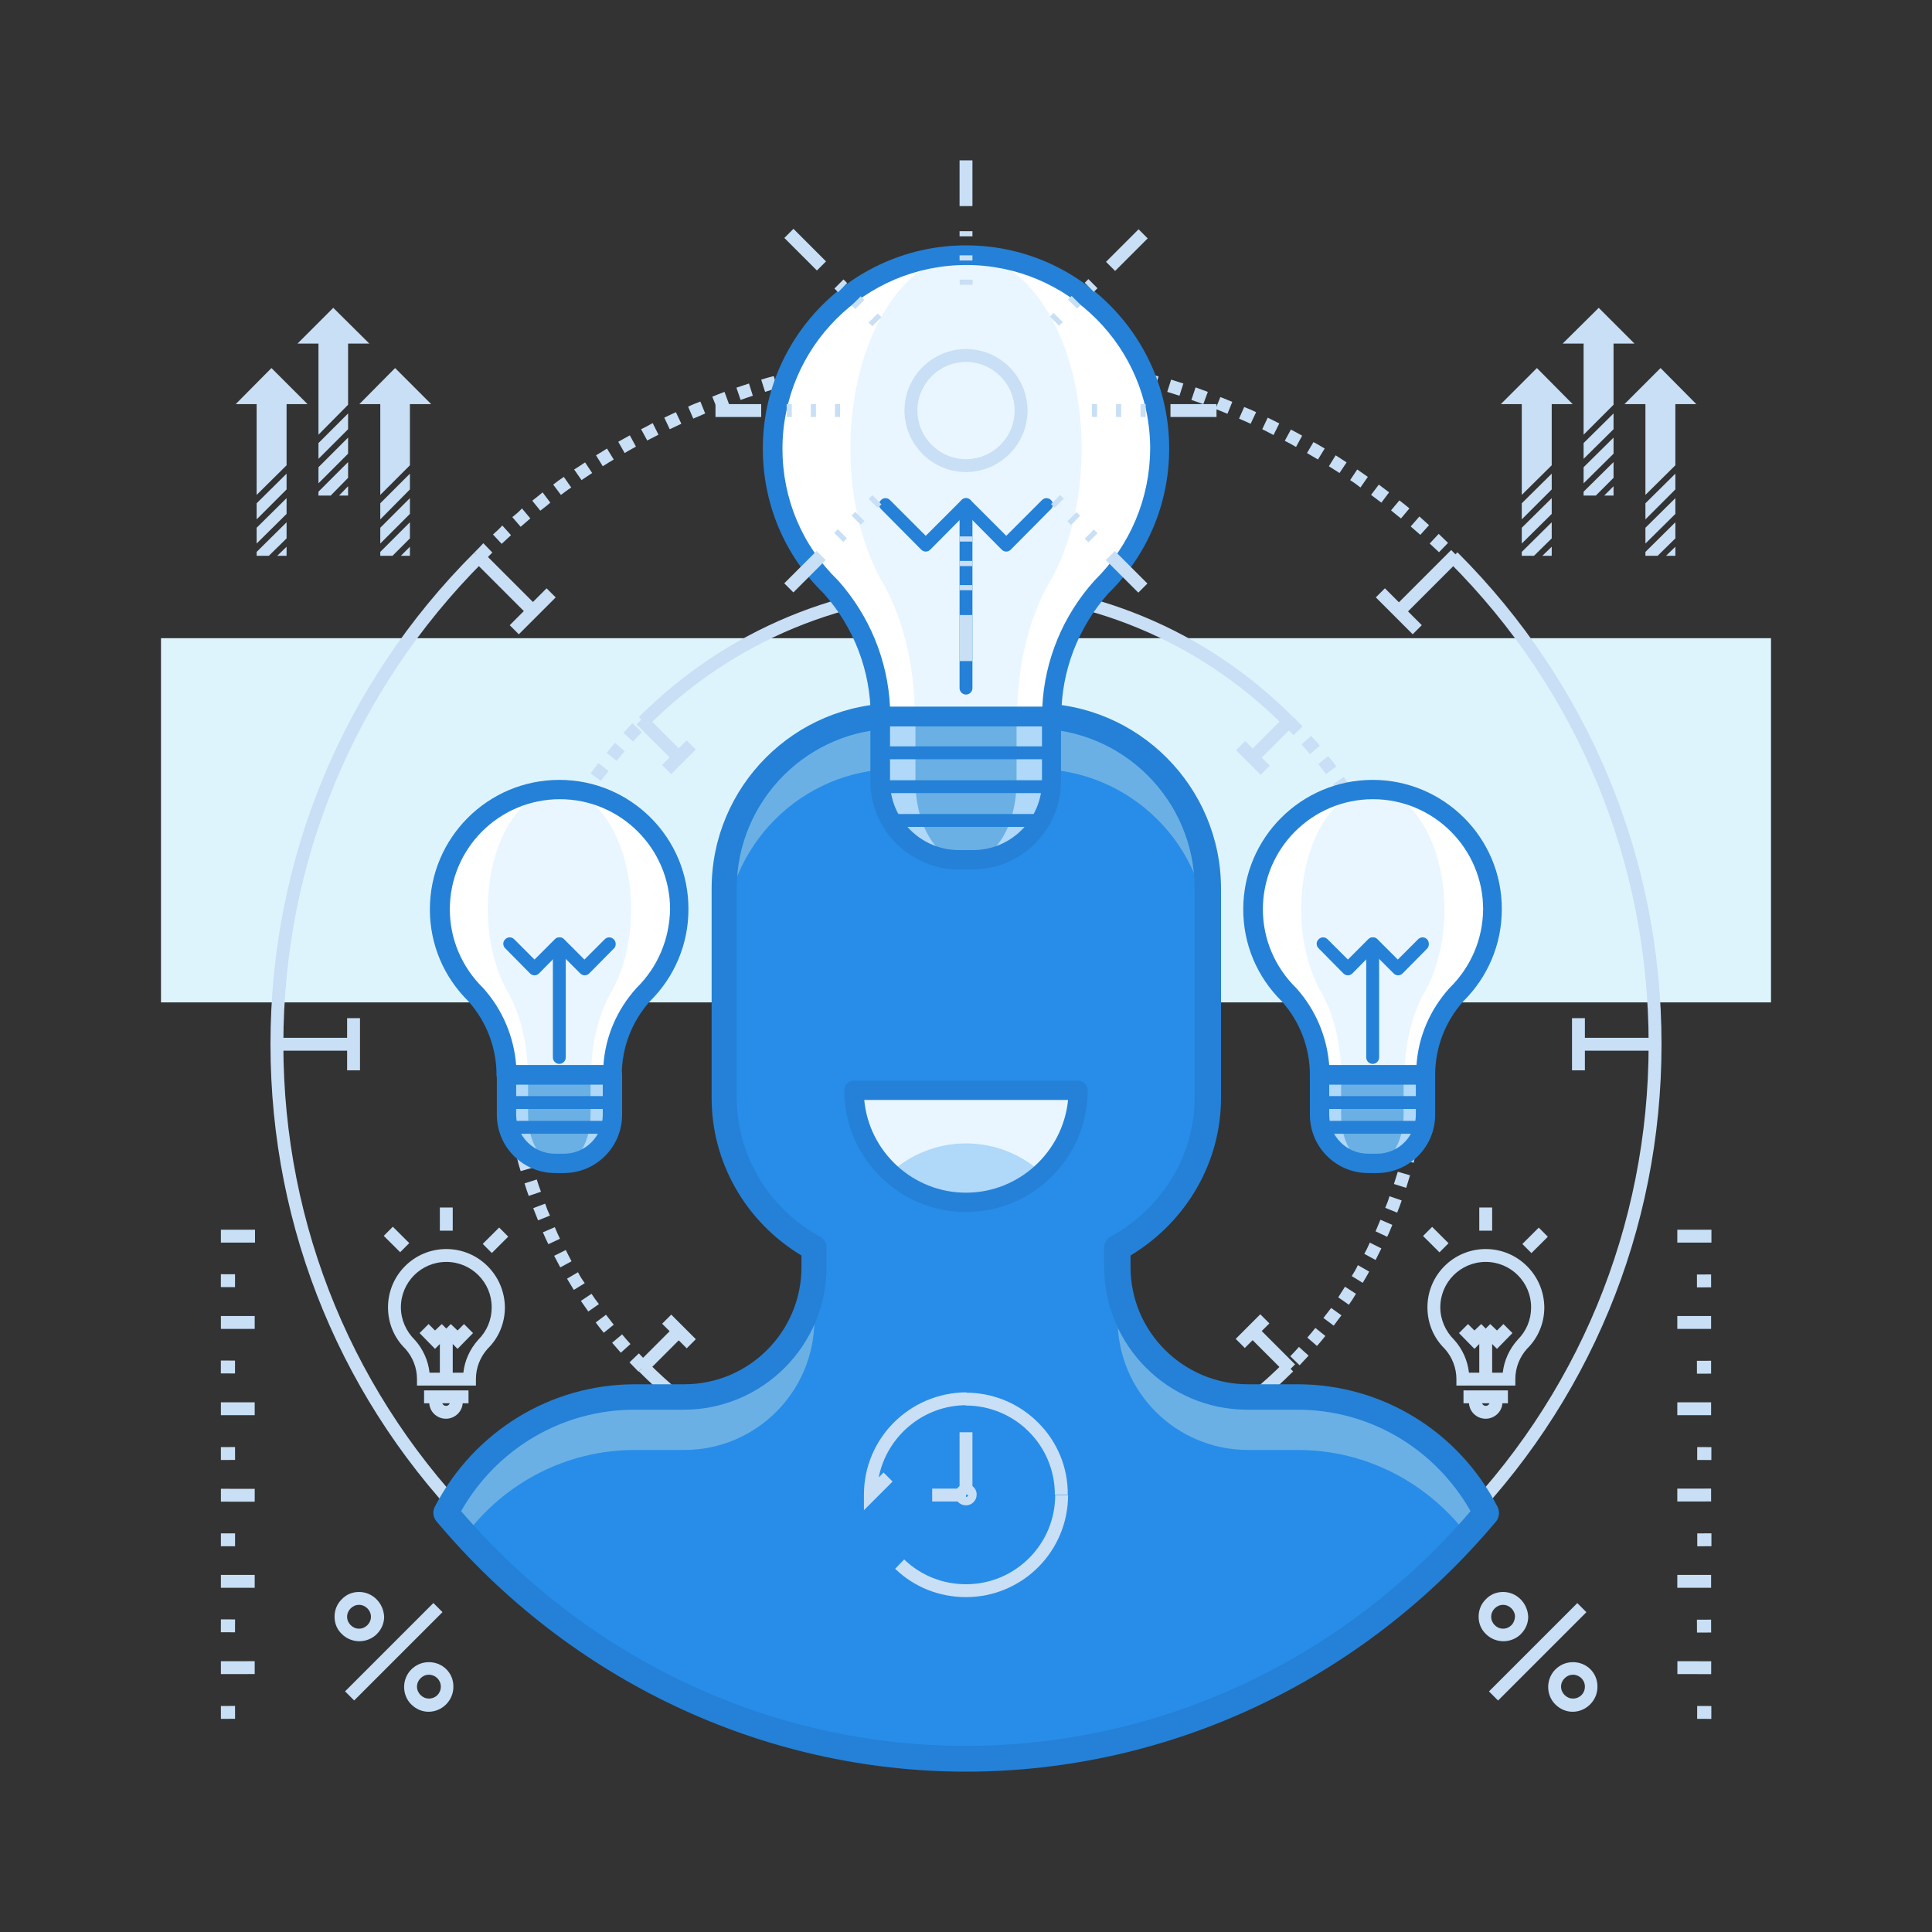 <?xml version="1.0" encoding="utf-8"?>
<!-- Generator: Adobe Illustrator 23.0.6, SVG Export Plug-In . SVG Version: 6.00 Build 0)  -->
<svg version="1.1" id="Layer_1" xmlns="http://www.w3.org/2000/svg" xmlns:xlink="http://www.w3.org/1999/xlink" x="0px" y="0px"
	 viewBox="0 0 600 600" style="enable-background:new 0 0 600 600;" xml:space="preserve">
<rect x="0" y="0" width="600" height="600" fill="#333333" stroke="none"/>
<style type="text/css">
	.st0{fill:#DEF4FC;}
	.st1{fill:#C8DFF5;}
	.st2{fill:#6AB0E5;}
	.st3{fill:#288DE8;}
	.st4{fill:#2481D7;}
	.st5{fill:#FFFFFF;}
	.st6{fill:#E9F6FF;}
	.st7{fill:#AFD8F9;}
</style>
<g>
	<g>
		<g>
			<rect x="50" y="198.2" class="st0" width="500" height="113.1"/>
		</g>
	</g>
	<g>
		<g>
			<path class="st1" d="M300,180.6c-38.4,0-74.5,15-101.6,42.1l2.8,2.8c26.4-26.4,61.5-41,98.8-41c37.3,0,72.4,14.5,98.8,41l2.8-2.8
				C374.5,195.5,338.4,180.6,300,180.6z"/>
		</g>
	</g>
	<g>
	</g>
	<g>
		<g>
			<path class="st1" d="M398.8,423.1c-26.4,26.4-61.5,41-98.8,41c-37.3,0-72.4-14.5-98.8-41l-2.8,2.8
				c27.1,27.2,63.2,42.1,101.6,42.1c38.4,0,74.5-15,101.6-42.1L398.8,423.1z"/>
		</g>
	</g>
	<g>
	</g>
	<g>
		<g>
			<path class="st1" d="M424.3,260.4l3.6-1.8c-0.6-1.2-1.3-2.4-1.9-3.6l-3.5,1.9C423.1,258.1,423.7,259.3,424.3,260.4z M427.7,267.6
				l3.7-1.6c-0.5-1.2-1.1-2.5-1.7-3.7l-3.6,1.7C426.7,265.2,427.2,266.4,427.7,267.6z M420.5,253.5l3.4-2c-0.7-1.2-1.4-2.3-2.1-3.5
				l-3.4,2.1C419.2,251.3,419.9,252.4,420.5,253.5z M416.3,246.8l3.3-2.2c-0.8-1.1-1.5-2.2-2.3-3.3l-3.3,2.3
				C414.8,244.7,415.6,245.7,416.3,246.8z M406.8,234.2l3.1-2.6c-0.9-1-1.8-2.1-2.7-3.1l-3,2.7C405.1,232.2,406,233.2,406.8,234.2z
				 M411.8,240.4l3.2-2.4c-0.8-1.1-1.6-2.1-2.5-3.2l-3.1,2.5C410.2,238.3,411,239.3,411.8,240.4z M430.7,274.9l3.7-1.4
				c-0.5-1.3-1-2.5-1.5-3.8l-3.7,1.5C429.8,272.4,430.3,273.6,430.7,274.9z M438.5,305.4l4-0.5c-0.2-1.3-0.4-2.7-0.6-4l-3.9,0.7
				C438.1,302.8,438.3,304.1,438.5,305.4z M439.3,313.2l4-0.3c-0.1-1.3-0.2-2.7-0.4-4l-4,0.4C439.1,310.6,439.2,311.9,439.3,313.2z
				 M433.3,282.3l3.8-1.2c-0.4-1.3-0.8-2.6-1.3-3.9l-3.8,1.3C432.5,279.8,432.9,281.1,433.3,282.3z M439.7,321.1l4-0.1
				c0-1.4-0.1-2.7-0.1-4.1l-4,0.2C439.6,318.5,439.7,319.8,439.7,321.1z M435.5,289.9l3.9-1c-0.3-1.3-0.7-2.6-1.1-3.9l-3.8,1.1
				C434.8,287.4,435.1,288.6,435.5,289.9z M404.5,225.6c-0.9-1-1.9-1.9-2.8-2.9l-2.8,2.8c0.9,0.9,1.9,1.9,2.8,2.8L404.5,225.6z
				 M437.2,297.6l3.9-0.8c-0.3-1.3-0.5-2.7-0.8-4l-3.9,0.9C436.7,295,436.9,296.3,437.2,297.6z M435.1,360.1l3.9,1
				c0.3-1.3,0.7-2.6,1-3.9l-3.9-0.9C435.8,357.6,435.4,358.9,435.1,360.1z M432.9,367.7l3.8,1.2c0.4-1.3,0.8-2.6,1.2-3.9l-3.8-1.1
				C433.7,365.2,433.3,366.4,432.9,367.7z M430.2,375.1l3.7,1.5c0.5-1.3,1-2.5,1.4-3.8l-3.8-1.3
				C431.2,372.7,430.7,373.9,430.2,375.1z M436.9,352.5l3.9,0.8c0.3-1.3,0.5-2.7,0.8-4l-3.9-0.7
				C437.4,349.9,437.2,351.2,436.9,352.5z M400.7,421.2l2.9,2.8c0.9-1,1.9-2,2.8-3l-3-2.7C402.5,419.3,401.6,420.3,400.7,421.2z
				 M438.3,344.7l4,0.6c0.2-1.3,0.4-2.7,0.5-4l-4-0.5C438.6,342.1,438.5,343.4,438.3,344.7z M439.2,336.9l4,0.4
				c0.1-1.3,0.2-2.7,0.3-4l-4-0.2C439.4,334.2,439.3,335.6,439.2,336.9z M439.8,325c0,1.3,0,2.6-0.1,3.9l4,0.1
				c0-1.4,0.1-2.7,0.1-4.1L439.8,325z M415.6,402.9l3.3,2.3c0.8-1.1,1.5-2.2,2.2-3.4l-3.4-2.2C417,400.7,416.3,401.8,415.6,402.9z
				 M411,409.3l3.2,2.4c0.8-1.1,1.6-2.2,2.4-3.2l-3.2-2.3C412.6,407.2,411.8,408.3,411,409.3z M427.2,382.4l3.6,1.7
				c0.6-1.2,1.1-2.5,1.6-3.7l-3.7-1.6C428.2,380,427.7,381.2,427.2,382.4z M406,415.4l3,2.6c0.9-1,1.8-2.1,2.6-3.1l-3.1-2.5
				C407.7,413.4,406.9,414.4,406,415.4z M419.8,396.3l3.4,2.1c0.7-1.2,1.4-2.3,2-3.5l-3.5-2C421.2,394,420.5,395.2,419.8,396.3z
				 M423.7,389.4l3.5,1.9c0.6-1.2,1.2-2.4,1.8-3.6l-3.6-1.8C424.9,387.1,424.3,388.3,423.7,389.4z"/>
		</g>
	</g>
	<g>
	</g>
	<g>
		<g>
			<path class="st1" d="M167.1,281l-3.8-1.2c-0.4,1.3-0.8,2.6-1.2,3.9l3.8,1.1C166.3,283.5,166.7,282.2,167.1,281z M169.8,273.6
				l-3.7-1.5c-0.5,1.3-1,2.5-1.4,3.8l3.8,1.3C168.8,276,169.3,274.8,169.8,273.6z M172.8,266.3l-3.6-1.7c-0.6,1.2-1.1,2.5-1.6,3.7
				l3.7,1.6C171.8,268.7,172.3,267.5,172.8,266.3z M160.3,319.7l-4-0.1c0,1.4-0.1,2.7-0.1,4.1l4,0
				C160.2,322.3,160.3,321,160.3,319.7z M160.8,311.8l-4-0.4c-0.1,1.3-0.2,2.7-0.3,4l4,0.2C160.6,314.4,160.7,313.1,160.8,311.8z
				 M161.7,304l-4-0.6c-0.2,1.3-0.4,2.7-0.5,4l4,0.5C161.4,306.6,161.5,305.3,161.7,304z M163.1,296.2l-3.9-0.8
				c-0.3,1.3-0.5,2.7-0.8,4l3.9,0.7C162.6,298.8,162.8,297.5,163.1,296.2z M194,233.3l-3-2.6c-0.9,1-1.8,2.1-2.6,3.1l3.1,2.5
				C192.3,235.3,193.1,234.3,194,233.3z M189,239.4l-3.2-2.4c-0.8,1.1-1.6,2.2-2.4,3.2l3.2,2.3C187.4,241.5,188.2,240.4,189,239.4z
				 M199.3,227.4l-2.9-2.8c-0.9,1-1.9,2-2.8,3l3,2.7C197.5,229.3,198.4,228.4,199.3,227.4z M184.4,245.7l-3.3-2.3
				c-0.8,1.1-1.5,2.2-2.2,3.4l3.4,2.2C182.9,247.9,183.7,246.8,184.4,245.7z M180.2,252.4l-3.4-2.1c-0.7,1.2-1.4,2.3-2,3.5l3.5,2
				C178.8,254.6,179.5,253.5,180.2,252.4z M176.3,259.2l-3.5-1.9c-0.6,1.2-1.2,2.4-1.8,3.6l3.6,1.8
				C175.1,261.6,175.7,260.4,176.3,259.2z M164.9,288.5l-3.9-1c-0.3,1.3-0.7,2.6-1,3.9l3.9,0.9C164.2,291.1,164.5,289.8,164.9,288.5
				z M160.3,327.6l-4,0.1c0,1.4,0.1,2.7,0.1,4.1l4-0.2C160.4,330.2,160.3,328.9,160.3,327.6z M183.7,401.8l-3.3,2.2
				c0.8,1.1,1.5,2.2,2.3,3.3l3.3-2.3C185.2,404,184.4,402.9,183.7,401.8z M175.7,388.2l-3.6,1.8c0.6,1.2,1.3,2.4,1.9,3.6l3.5-1.9
				C176.9,390.6,176.3,389.4,175.7,388.2z M179.5,395.1l-3.4,2c0.7,1.2,1.4,2.3,2.1,3.5l3.4-2.1
				C180.8,397.4,180.1,396.3,179.5,395.1z M198.4,420.3l-2.9,2.8c0.9,1,1.9,1.9,2.8,2.9l2.8-2.8
				C200.3,422.2,199.3,421.3,198.4,420.3z M193.2,414.4l-3.1,2.6c0.9,1,1.8,2.1,2.7,3.1l3-2.7C194.9,416.4,194,415.4,193.2,414.4z
				 M188.2,408.3l-3.2,2.4c0.8,1.1,1.6,2.1,2.5,3.2l3.1-2.5C189.8,410.4,189,409.3,188.2,408.3z M172.3,381.1l-3.7,1.6
				c0.5,1.2,1.1,2.5,1.7,3.7l3.6-1.7C173.3,383.5,172.8,382.3,172.3,381.1z M162.8,351.1l-3.9,0.8c0.3,1.3,0.5,2.7,0.8,4l3.9-0.9
				C163.3,353.6,163.1,352.3,162.8,351.1z M161.5,343.3l-4,0.5c0.2,1.3,0.4,2.7,0.6,4l3.9-0.7C161.9,345.9,161.7,344.6,161.5,343.3z
				 M169.3,373.8l-3.7,1.4c0.5,1.3,1,2.5,1.5,3.8l3.7-1.5C170.2,376.3,169.7,375,169.3,373.8z M160.7,335.4l-4,0.3
				c0.1,1.3,0.2,2.7,0.4,4l4-0.4C160.9,338.1,160.8,336.7,160.7,335.4z M166.7,366.3l-3.8,1.2c0.4,1.3,0.8,2.6,1.3,3.9l3.8-1.3
				C167.5,368.8,167.1,367.6,166.7,366.3z M164.5,358.8l-3.9,1c0.3,1.3,0.7,2.6,1.1,3.9l3.8-1.1C165.2,361.3,164.8,360,164.5,358.8z
				"/>
		</g>
	</g>
	<g>
	</g>
	<g>
	</g>
	<g>
	</g>
	<g>
		<g>
			
				<rect x="203" y="221.1" transform="matrix(0.707 -0.707 0.707 0.707 -102.139 212.167)" class="st1" width="4" height="16.6"/>
		</g>
	</g>
	<g>
		<g>
			
				<rect x="205.5" y="233.2" transform="matrix(0.707 -0.707 0.707 0.707 -104.561 217.985)" class="st1" width="10.8" height="4"/>
		</g>
	</g>
	<g>
		<g>
			
				<rect x="393" y="411" transform="matrix(0.707 -0.707 0.707 0.707 -180.804 402.089)" class="st1" width="4" height="16.6"/>
		</g>
	</g>
	<g>
		<g>
			
				<rect x="383.7" y="411.4" transform="matrix(0.707 -0.707 0.707 0.707 -178.379 396.216)" class="st1" width="10.8" height="4"/>
		</g>
	</g>
	<g>
		<g>
			
				<rect x="196.8" y="417.3" transform="matrix(0.707 -0.707 0.707 0.707 -236.407 267.731)" class="st1" width="16.6" height="4"/>
		</g>
	</g>
	<g>
		<g>
			
				<rect x="208.9" y="408.1" transform="matrix(0.707 -0.707 0.707 0.707 -230.586 270.259)" class="st1" width="4" height="10.8"/>
		</g>
	</g>
	<g>
		<g>
			
				<rect x="386.7" y="227.4" transform="matrix(0.707 -0.707 0.707 0.707 -46.519 346.438)" class="st1" width="16.6" height="4"/>
		</g>
	</g>
	<g>
		<g>
			
				<rect x="387.1" y="229.9" transform="matrix(0.707 -0.707 0.707 0.707 -52.347 344.125)" class="st1" width="4" height="10.8"/>
		</g>
	</g>
	<g>
	</g>
	<g>
		<g>
			<rect x="157.4" y="322.3" class="st1" width="16.6" height="4"/>
		</g>
	</g>
	<g>
		<g>
			<rect x="426" y="322.3" class="st1" width="16.6" height="4"/>
		</g>
	</g>
	<g>
		<g>
			<rect x="298" y="450.3" class="st1" width="4" height="16.6"/>
		</g>
	</g>
	<g>
		<g>
			<rect x="294.6" y="448.3" class="st1" width="10.8" height="4"/>
		</g>
	</g>
	<g>
		<g>
			<rect x="298" y="181.8" class="st1" width="4" height="16.6"/>
		</g>
	</g>
	<g>
		<g>
			<rect x="294.6" y="196.3" class="st1" width="10.8" height="4"/>
		</g>
	</g>
	<g>
		<g>
			<path class="st1" d="M150.1,174.4l-2.8-2.8c-40.8,40.8-63.3,95-63.3,152.7c0,57.7,22.5,111.9,63.3,152.7l2.8-2.8
				C110.1,434.2,88,381,88,324.3S110.1,214.5,150.1,174.4z"/>
		</g>
	</g>
	<g>
	</g>
	<g>
		<g>
			<path class="st1" d="M452.7,171.6l-2.8,2.8c40.1,40,62.1,93.3,62.1,149.9c0,56.6-22.1,109.9-62.1,149.9l2.8,2.8
				c40.8-40.8,63.3-95,63.3-152.7C516,266.6,493.5,212.4,452.7,171.6z"/>
		</g>
	</g>
	<g>
	</g>
	<g>
		<g>
			<path class="st1" d="M244.2,115.7l1,3.9c1.3-0.3,2.6-0.7,3.8-1l-1-3.9C246.8,115,245.5,115.3,244.2,115.7z M236.4,117.9l1.2,3.8
				c1.3-0.4,2.5-0.8,3.8-1.1l-1.1-3.8C239,117.1,237.7,117.5,236.4,117.9z M228.7,120.4l1.3,3.8c1.2-0.4,2.5-0.9,3.8-1.3l-1.2-3.8
				C231.3,119.5,230,120,228.7,120.4z M221.2,123.2l1.5,3.7c1.2-0.5,2.5-1,3.7-1.4l-1.4-3.8C223.7,122.2,222.4,122.7,221.2,123.2z
				 M252,113.7l0.9,3.9c1.3-0.3,2.6-0.6,3.9-0.8l-0.8-3.9C254.7,113.1,253.3,113.4,252,113.7z M213.7,126.3l1.6,3.7
				c1.2-0.5,2.4-1,3.7-1.6l-1.5-3.7C216.2,125.2,214.9,125.7,213.7,126.3z M275.9,109.7l0.4,4c1.3-0.1,2.6-0.3,3.9-0.4l-0.4-4
				C278.6,109.4,277.3,109.5,275.9,109.7z M259.9,112.1l0.7,3.9c1.3-0.2,2.6-0.5,3.9-0.7l-0.7-3.9
				C262.6,111.6,261.3,111.8,259.9,112.1z M284,108.9l0.3,4c1.3-0.1,2.6-0.2,4-0.3l-0.2-4C286.6,108.8,285.3,108.8,284,108.9z
				 M267.9,110.7l0.6,4c1.3-0.2,2.6-0.4,3.9-0.5l-0.5-4C270.6,110.3,269.2,110.5,267.9,110.7z M206.3,129.7l1.7,3.6
				c1.2-0.6,2.4-1.1,3.6-1.7l-1.7-3.6C208.8,128.5,207.6,129.1,206.3,129.7z M165.3,155.5l2.5,3.1c1-0.8,2.1-1.6,3.1-2.5l-2.4-3.2
				C167.5,153.8,166.4,154.6,165.3,155.5z M159.1,160.6l2.6,3c1-0.9,2-1.7,3-2.6l-2.6-3.1C161.2,158.9,160.1,159.8,159.1,160.6z
				 M153.1,166l2.7,2.9c1-0.9,1.9-1.8,2.9-2.7l-2.7-3C155.1,164.2,154.1,165.1,153.1,166z M147.3,171.6l2.8,2.8
				c0.9-0.9,1.9-1.9,2.8-2.8l-2.8-2.9C149.2,169.7,148.2,170.7,147.3,171.6z M292,108.5l0.1,4c1.3,0,2.6-0.1,4-0.1l-0.1-4
				C294.7,108.4,293.4,108.4,292,108.5z M171.8,150.5l2.4,3.2c1.1-0.8,2.1-1.6,3.2-2.3l-2.3-3.3
				C173.9,148.9,172.8,149.7,171.8,150.5z M192,137.2l2,3.5c1.1-0.7,2.3-1.3,3.5-2l-1.9-3.5C194.4,135.9,193.2,136.5,192,137.2z
				 M199.1,133.3l1.9,3.5c1.2-0.6,2.3-1.2,3.5-1.8l-1.8-3.6C201.5,132.1,200.3,132.7,199.1,133.3z M178.3,145.8l2.3,3.3
				c1.1-0.7,2.2-1.5,3.3-2.2l-2.2-3.3C180.6,144.3,179.5,145.1,178.3,145.8z M185.1,141.4l2.1,3.4c1.1-0.7,2.2-1.4,3.4-2.1l-2.1-3.4
				C187.4,140,186.3,140.7,185.1,141.4z M425.8,153.7c1.1,0.8,2.1,1.6,3.2,2.4l2.4-3.2c-1.1-0.8-2.1-1.6-3.2-2.4L425.8,153.7z
				 M419.3,149.1c1.1,0.7,2.2,1.5,3.2,2.3l2.3-3.3c-1.1-0.8-2.2-1.5-3.3-2.3L419.3,149.1z M405.9,140.7c1.1,0.7,2.3,1.3,3.4,2
				l2.1-3.4c-1.2-0.7-2.3-1.4-3.5-2L405.9,140.7z M412.7,144.8c1.1,0.7,2.2,1.4,3.3,2.1l2.2-3.3c-1.1-0.7-2.3-1.5-3.4-2.2
				L412.7,144.8z M384.8,130c1.2,0.5,2.4,1.1,3.6,1.6l1.7-3.6c-1.2-0.6-2.4-1.1-3.7-1.6L384.8,130z M300.1,112.3c1.3,0,2.6,0,4,0
				l0.1-4c-1.3,0-2.7,0-4,0L300.1,112.3z M392,133.3c1.2,0.6,2.4,1.2,3.5,1.8l1.8-3.6c-1.2-0.6-2.4-1.2-3.6-1.8L392,133.3z
				 M432,158.5c1,0.8,2,1.7,3.1,2.5l2.6-3.1c-1-0.9-2.1-1.7-3.1-2.5L432,158.5z M452.6,171.5l-2.8,2.8l0.1,0.1l2.8-2.8L452.6,171.5z
				 M444,168.8c1,0.9,1.9,1.8,2.9,2.7l2.8-2.9c-1-0.9-1.9-1.9-2.9-2.8L444,168.8z M438.1,163.5c1,0.9,2,1.7,3,2.6l2.7-3
				c-1-0.9-2-1.8-3-2.7L438.1,163.5z M399,136.9c1.2,0.6,2.3,1.2,3.5,1.9l1.9-3.5c-1.2-0.7-2.4-1.3-3.5-1.9L399,136.9z M323.8,113.7
				c1.3,0.1,2.6,0.3,3.9,0.5l0.5-4c-1.3-0.2-2.7-0.3-4-0.5L323.8,113.7z M331.7,114.7c1.3,0.2,2.6,0.4,3.9,0.6l0.7-3.9
				c-1.3-0.2-2.7-0.4-4-0.6L331.7,114.7z M315.9,112.9c1.3,0.1,2.6,0.2,3.9,0.3l0.4-4c-1.3-0.1-2.7-0.2-4-0.3L315.9,112.9z
				 M308,112.5c1.3,0,2.6,0.1,4,0.2l0.2-4c-1.3-0.1-2.7-0.1-4-0.2L308,112.5z M339.5,116c1.3,0.2,2.6,0.5,3.9,0.8l0.8-3.9
				c-1.3-0.3-2.6-0.5-4-0.8L339.5,116z M362.5,121.7c1.3,0.4,2.5,0.8,3.8,1.2l1.2-3.8c-1.3-0.4-2.6-0.8-3.8-1.2L362.5,121.7z
				 M377.5,127c1.2,0.5,2.5,1,3.7,1.5l1.5-3.7c-1.2-0.5-2.5-1-3.7-1.5L377.5,127z M370,124.2c1.2,0.4,2.5,0.9,3.7,1.3l1.4-3.8
				c-1.3-0.5-2.5-0.9-3.8-1.4L370,124.2z M347.2,117.7c1.3,0.3,2.6,0.6,3.9,0.9l1-3.9c-1.3-0.3-2.6-0.6-3.9-0.9L347.2,117.7z
				 M354.9,119.6c1.3,0.3,2.5,0.7,3.8,1.1l1.1-3.8c-1.3-0.4-2.6-0.7-3.9-1.1L354.9,119.6z"/>
		</g>
	</g>
	<g>
	</g>
	<g>
		<g>
			<path class="st1" d="M247.9,534c1.3,0.3,2.6,0.6,3.9,0.9l0.9-3.9c-1.3-0.3-2.6-0.6-3.9-0.9L247.9,534z M255.8,535.8
				c1.3,0.3,2.6,0.5,4,0.8l0.7-3.9c-1.3-0.2-2.6-0.5-3.9-0.8L255.8,535.8z M240.2,531.9c1.3,0.4,2.6,0.7,3.9,1.1l1-3.9
				c-1.3-0.3-2.5-0.7-3.8-1.1L240.2,531.9z M224.8,526.9c1.3,0.5,2.5,0.9,3.8,1.4l1.3-3.8c-1.2-0.4-2.5-0.9-3.7-1.3L224.8,526.9z
				 M232.4,529.5c1.3,0.4,2.6,0.8,3.8,1.2l1.2-3.8c-1.3-0.4-2.5-0.8-3.8-1.2L232.4,529.5z M263.7,537.3c1.3,0.2,2.7,0.4,4,0.6l0.6-4
				c-1.3-0.2-2.6-0.4-3.9-0.6L263.7,537.3z M217.3,523.9c1.2,0.5,2.5,1,3.7,1.5l1.5-3.7c-1.2-0.5-2.5-1-3.7-1.5L217.3,523.9z
				 M295.9,540.3c1.3,0,2.7,0,4,0l0-4c-1.3,0-2.6,0-4,0L295.9,540.3z M279.7,539.4c1.3,0.1,2.7,0.2,4,0.3l0.3-4
				c-1.3-0.1-2.6-0.2-3.9-0.3L279.7,539.4z M271.7,538.5c1.3,0.2,2.7,0.3,4,0.5l0.4-4c-1.3-0.1-2.6-0.3-3.9-0.5L271.7,538.5z
				 M181.8,505.1c1.1,0.7,2.3,1.5,3.4,2.2l2.1-3.4c-1.1-0.7-2.2-1.4-3.3-2.1L181.8,505.1z M168.6,495.8c1.1,0.8,2.1,1.6,3.2,2.4
				l2.4-3.2c-1.1-0.8-2.1-1.6-3.2-2.4L168.6,495.8z M162.3,490.8c1,0.9,2.1,1.7,3.1,2.5l2.5-3.1c-1-0.8-2-1.7-3.1-2.5L162.3,490.8z
				 M156.2,485.5c1,0.9,2,1.8,3,2.7l2.6-3c-1-0.9-2-1.7-3-2.6L156.2,485.5z M175.1,500.6c1.1,0.8,2.2,1.5,3.3,2.3l2.3-3.3
				c-1.1-0.7-2.2-1.5-3.2-2.3L175.1,500.6z M150.3,480c1,0.9,1.9,1.9,2.9,2.8l2.7-2.9c-1-0.9-1.9-1.8-2.9-2.7L150.3,480z
				 M202.7,517.2c1.2,0.6,2.4,1.2,3.6,1.8l1.7-3.6c-1.2-0.6-2.4-1.2-3.5-1.8L202.7,517.2z M195.5,513.4c1.2,0.7,2.4,1.3,3.5,1.9
				l1.9-3.5c-1.2-0.6-2.3-1.2-3.5-1.9L195.5,513.4z M209.9,520.7c1.2,0.6,2.4,1.1,3.7,1.6l1.6-3.7c-1.2-0.5-2.4-1.1-3.6-1.6
				L209.9,520.7z M188.6,509.4c1.2,0.7,2.3,1.4,3.5,2l2-3.5c-1.1-0.7-2.3-1.3-3.4-2L188.6,509.4z M147.3,477l0.2,0.2l2.8-2.8
				l-0.2-0.2L147.3,477z M287.8,540c1.3,0.1,2.7,0.1,4,0.2l0.2-4c-1.3,0-2.6-0.1-4-0.2L287.8,540z M409.4,506l2.1,3.4
				c1.2-0.7,2.3-1.4,3.4-2.1l-2.1-3.4C411.6,504.6,410.5,505.3,409.4,506z M416.1,501.7l2.2,3.3c1.1-0.7,2.2-1.5,3.4-2.3l-2.3-3.3
				C418.3,500.3,417.2,501,416.1,501.7z M402.5,509.9l1.9,3.5c1.2-0.7,2.4-1.3,3.5-2l-2-3.5C404.8,508.7,403.6,509.3,402.5,509.9z
				 M395.5,513.7l1.8,3.6c1.2-0.6,2.4-1.2,3.6-1.9l-1.9-3.5C397.8,512.5,396.7,513.1,395.5,513.7z M422.6,497.3l2.3,3.3
				c1.1-0.8,2.2-1.6,3.3-2.4l-2.4-3.2C424.8,495.7,423.7,496.5,422.6,497.3z M303.9,536.3l0.1,4c1.3,0,2.7-0.1,4-0.1l-0.1-4
				C306.5,536.2,305.2,536.3,303.9,536.3z M388.3,517.1l1.7,3.6c1.2-0.6,2.4-1.1,3.7-1.7l-1.7-3.6
				C390.7,516,389.5,516.5,388.3,517.1z M449.9,474.2c-0.9,0.9-1.9,1.9-2.8,2.8l2.8,2.9c1-0.9,1.9-1.9,2.9-2.8L449.9,474.2z
				 M429,492.5l2.4,3.2c1.1-0.8,2.1-1.7,3.2-2.5l-2.5-3.1C431.1,490.9,430.1,491.7,429,492.5z M435.2,487.6l2.6,3.1
				c1-0.9,2.1-1.7,3.1-2.6l-2.6-3C437.3,485.9,436.2,486.7,435.2,487.6z M441.2,482.4l2.7,3c1-0.9,2-1.8,3-2.7l-2.7-2.9
				C443.2,480.6,442.2,481.5,441.2,482.4z M343.2,531.9l0.8,3.9c1.3-0.3,2.6-0.6,3.9-0.9l-0.9-3.9
				C345.8,531.3,344.5,531.6,343.2,531.9z M381,520.3l1.5,3.7c1.2-0.5,2.5-1,3.7-1.6l-1.6-3.7C383.5,519.2,382.3,519.8,381,520.3z
				 M335.4,533.4l0.7,3.9c1.3-0.2,2.7-0.5,4-0.7l-0.7-3.9C338,532.9,336.7,533.1,335.4,533.4z M311.8,536l0.2,4
				c1.3-0.1,2.7-0.2,4-0.3l-0.3-4C314.4,535.8,313.1,535.9,311.8,536z M319.7,535.4l0.4,4c1.3-0.1,2.7-0.3,4-0.4l-0.4-4
				C322.3,535.2,321,535.3,319.7,535.4z M327.6,534.5l0.5,4c1.3-0.2,2.7-0.4,4-0.6l-0.6-4C330.2,534.2,328.9,534.4,327.6,534.5z
				 M373.7,523.2l1.4,3.8c1.3-0.5,2.5-0.9,3.8-1.4l-1.5-3.7C376.1,522.2,374.9,522.7,373.7,523.2z M366.2,525.8l1.2,3.8
				c1.3-0.4,2.6-0.9,3.8-1.3l-1.3-3.8C368.7,524.9,367.4,525.4,366.2,525.8z M350.9,530.1l1,3.9c1.3-0.3,2.6-0.7,3.9-1l-1-3.9
				C353.5,529.5,352.2,529.8,350.9,530.1z M358.6,528.1l1.1,3.8c1.3-0.4,2.6-0.8,3.9-1.2l-1.2-3.8
				C361.1,527.4,359.9,527.7,358.6,528.1z"/>
		</g>
	</g>
	<g>
	</g>
	<g>
	</g>
	<g>
	</g>
	<g>
		<g>
			
				<rect x="144.2" y="465.7" transform="matrix(0.707 -0.707 0.707 0.707 -284.829 247.791)" class="st1" width="25" height="4"/>
		</g>
	</g>
	<g>
		<g>
			
				<rect x="163.5" y="450.7" transform="matrix(0.707 -0.707 0.707 0.707 -275.934 251.332)" class="st1" width="4" height="16.2"/>
		</g>
	</g>
	<g>
		<g>
			<rect x="430.8" y="179" transform="matrix(0.707 -0.707 0.707 0.707 1.872 366.512)" class="st1" width="25" height="4"/>
		</g>
	</g>
	<g>
		<g>
			
				<rect x="432.5" y="181.7" transform="matrix(0.707 -0.707 0.707 0.707 -6.97 362.84)" class="st1" width="4" height="16.2"/>
		</g>
	</g>
	<g>
		<g>
			
				<rect x="441.3" y="455.2" transform="matrix(0.707 -0.707 0.707 0.707 -200.842 450.361)" class="st1" width="4" height="25"/>
		</g>
	</g>
	<g>
		<g>
			
				<rect x="426.4" y="456.8" transform="matrix(0.707 -0.707 0.707 0.707 -197.182 441.627)" class="st1" width="16.2" height="4"/>
		</g>
	</g>
	<g>
		<g>
			
				<rect x="154.7" y="168.5" transform="matrix(0.707 -0.707 0.707 0.707 -82.097 163.747)" class="st1" width="4" height="25"/>
		</g>
	</g>
	<g>
		<g>
			
				<rect x="157.4" y="187.8" transform="matrix(0.707 -0.707 0.707 0.707 -85.763 172.667)" class="st1" width="16.2" height="4"/>
		</g>
	</g>
	<g>
	</g>
	<g>
		<g>
			<rect x="298" y="514.5" class="st1" width="4" height="25"/>
		</g>
	</g>
	<g>
		<g>
			<rect x="298" y="109.1" class="st1" width="4" height="25"/>
		</g>
	</g>
	<g>
		<g>
			<rect x="490.2" y="322.3" class="st1" width="25" height="4"/>
		</g>
	</g>
	<g>
		<g>
			<rect x="488.2" y="316.2" class="st1" width="4" height="16.2"/>
		</g>
	</g>
	<g>
		<g>
			<rect x="84.8" y="322.3" class="st1" width="25" height="4"/>
		</g>
	</g>
	<g>
		<g>
			<rect x="107.8" y="316.2" class="st1" width="4" height="16.2"/>
		</g>
	</g>
	<g>
		<g>
			<path class="st2" d="M403,433.9h-15.4c-22.4,0-40.5-18.1-40.5-40.4v-5.9c16.5-9.1,28.1-26.4,28.1-46.6v-65
				c0-29.6-24.1-53.6-53.6-53.6h-43.1c-29.5,0-53.5,24-53.5,53.6v65c0,20.3,11.3,37.5,27.9,46.6v5.9c0,22.3-18.1,40.4-40.4,40.4
				h-15.3c-25.6,0-47.6,14.6-58.6,36c38.8,46.3,96.4,76.4,161.5,76.4c65.2,0,122.8-30.1,161.6-76.4
				C450.5,448.5,428.6,433.9,403,433.9z"/>
		</g>
	</g>
	<g>
		<g>
			<path class="st3" d="M403,450.3h-15.4c-22.4,0-40.5-18.1-40.5-40.4v-5.9c0.4-0.2,0.8-0.5,1.2-0.7c-0.8-3.1-1.2-6.4-1.2-9.8v-5.9
				c16.5-9.1,28.1-26.4,28.1-46.6v-48.6c0-29.6-24.1-53.6-53.6-53.6h-43.1c-29.5,0-53.5,24-53.5,53.6v48.6
				c0,20.3,11.3,37.5,27.9,46.6v5.9c0,3.4-0.4,6.6-1.2,9.8c0.4,0.2,0.8,0.5,1.2,0.7v5.9c0,22.3-18.1,40.4-40.4,40.4h-15.3
				c-21.5,0-40.6,10.4-52.6,26.4c38.6,42.4,93.7,69.5,155.5,69.5c61.9,0,117-27.1,155.6-69.5C443.5,460.7,424.6,450.3,403,450.3z"/>
		</g>
	</g>
	<g>
		<g>
			<path class="st4" d="M465.1,468c-12.1-23.5-35.9-38.1-62.1-38.1h-15.4c-20.1,0-36.5-16.3-36.5-36.4v-3.6
				c17.4-10.5,28.1-29,28.1-48.9v-65c0-31.7-25.8-57.6-57.6-57.6h-43.1c-31.7,0-57.5,25.8-57.5,57.6v65c0,20,10.6,38.5,27.9,48.9
				v3.6c0,20.1-16.3,36.4-36.4,36.4h-15.3c-26.2,0-50,14.6-62.2,38.1c-0.7,1.4-0.5,3.2,0.5,4.4c41.4,49.4,101.4,77.8,164.5,77.8
				c63.2,0,123.3-28.4,164.7-77.8C465.6,471.2,465.8,469.5,465.1,468z M299.9,542.2c-59.9,0-116.8-26.5-156.7-72.9
				c11.1-19.5,31.5-31.5,53.8-31.5h15.3c24.5,0,44.4-19.9,44.4-44.4v-5.9c0-1.5-0.8-2.8-2.1-3.5c-15.9-8.7-25.8-25.3-25.8-43.1v-65
				c0-27.3,22.2-49.6,49.5-49.6h43.1c27.3,0,49.6,22.2,49.6,49.6v65c0,17.8-10,34.3-26,43.1c-1.3,0.7-2.1,2-2.1,3.5v5.9
				c0,24.5,19.9,44.4,44.5,44.4H403c22.3,0,42.6,12,53.7,31.5C416.9,515.7,359.9,542.2,299.9,542.2z"/>
		</g>
	</g>
	<g>
		<g>
			<path class="st5" d="M300,79.2c-33.2,0-60.1,26.9-60.1,60.1c0,16.8,6.9,32,18.1,43c9.6,10.7,15.4,24.7,15.4,40.2h53.2
				c0-15.5,5.8-29.5,15.5-40.2c11.1-10.9,18.1-26.1,18.1-43C360.1,106.1,333.2,79.2,300,79.2z"/>
		</g>
	</g>
	<g>
		<g>
			<path class="st6" d="M300,79.2c-19.8,0-35.9,26.9-35.9,60.1c0,16.8,4.1,32,10.8,43c5.7,10.7,9.2,24.7,9.2,40.2h31.8
				c0-15.5,3.5-29.5,9.2-40.2c6.7-10.9,10.8-26.1,10.8-43C335.9,106.1,319.8,79.2,300,79.2z"/>
		</g>
	</g>
	<g>
		<g>
			<path class="st7" d="M273.4,222.5c0-0.3,0-0.6,0-0.8v20.9c0,13.5,10.9,24.4,24.4,24.4h4.4c13.5,0,24.4-10.9,24.4-24.4v-20H273.4z
				"/>
		</g>
	</g>
	<g>
		<g>
			<path class="st2" d="M284.3,222.5c0-0.3,0-0.6,0-0.8v20.9c0,13.5,6.5,24.4,14.4,24.4h2.6c8,0,14.4-10.9,14.4-24.4v-20H284.3z"/>
		</g>
	</g>
	<g>
		<g>
			<path class="st4" d="M300,76.2c-34.8,0-63.1,28.3-63.1,63.1c0,17.1,6.7,33.1,18.9,45c9.4,10.5,14.6,24.1,14.6,38.2
				c0,1.7,1.3,3,3,3h53.2c1.7,0,3-1.3,3-3c0-14.1,5.2-27.6,14.6-38.2c12.2-12,18.9-28,18.9-45C363.1,104.5,334.8,76.2,300,76.2z
				 M340,180.2c0,0-0.1,0.1-0.1,0.1c-9.8,10.9-15.5,24.7-16.2,39.2h-47.3c-0.7-14.5-6.4-28.3-16.1-39.2c0,0-0.1-0.1-0.1-0.1
				c-11.1-10.8-17.2-25.3-17.2-40.8c0-31.5,25.6-57.1,57.1-57.1c31.5,0,57.1,25.6,57.1,57.1C357.1,154.8,351,169.3,340,180.2z"/>
		</g>
	</g>
	<g>
		<g>
			<path class="st4" d="M326.6,219.5h-51.2c-0.5-0.5-1.3-0.8-2.1-0.8c-1.7,0-3,1.3-3,3v20.9c0,15.1,12.3,27.4,27.4,27.4h4.4
				c15.1,0,27.4-12.3,27.4-27.4v-20C329.6,220.9,328.3,219.5,326.6,219.5z M323.6,242.6c0,11.8-9.6,21.4-21.4,21.4h-4.4
				c-11.8,0-21.4-9.6-21.4-21.4v-17h47.2V242.6z"/>
		</g>
	</g>
	<g>
		<g>
			<path class="st4" d="M300,156.1c-1.1,0-2,0.9-2,2v55.6c0,1.1,0.9,2,2,2s2-0.9,2-2v-55.6C302,157,301.1,156.1,300,156.1z"/>
		</g>
	</g>
	<g>
		<g>
			<path class="st4" d="M301.4,155.3c-0.8-0.8-2-0.8-2.8,0l-11.1,11.1l-11.1-11.1c-0.8-0.8-2-0.8-2.8,0c-0.8,0.8-0.8,2,0,2.8
				l12.5,12.6c0.4,0.4,0.9,0.6,1.4,0.6c0.5,0,1-0.2,1.4-0.6l12.5-12.6C302.2,157.3,302.2,156.1,301.4,155.3z"/>
		</g>
	</g>
	<g>
		<g>
			<path class="st4" d="M326.4,155.3c-0.8-0.8-2-0.8-2.8,0l-11.1,11.1l-11.1-11.1c-0.8-0.8-2-0.8-2.8,0c-0.8,0.8-0.8,2,0,2.8
				l12.5,12.6c0.4,0.4,0.9,0.6,1.4,0.6h0c0.5,0,1-0.2,1.4-0.6l12.5-12.6C327.2,157.3,327.2,156.1,326.4,155.3z"/>
		</g>
	</g>
	<g>
		<g>
			<path class="st4" d="M324.3,231.8h-48.6c-1.1,0-2,0.9-2,2c0,1.1,0.9,2,2,2h48.6c1.1,0,2-0.9,2-2
				C326.3,232.7,325.4,231.8,324.3,231.8z"/>
		</g>
	</g>
	<g>
		<g>
			<path class="st4" d="M324.3,242.3h-48.6c-1.1,0-2,0.9-2,2s0.9,2,2,2h48.6c1.1,0,2-0.9,2-2S325.4,242.3,324.3,242.3z"/>
		</g>
	</g>
	<g>
		<g>
			<path class="st4" d="M324.3,252.8h-48.6c-1.1,0-2,0.9-2,2c0,1.1,0.9,2,2,2h48.6c1.1,0,2-0.9,2-2
				C326.3,253.7,325.4,252.8,324.3,252.8z"/>
		</g>
	</g>
	<g>
		<g>
			<path class="st5" d="M426.3,245.2c-20.5,0-37.2,16.6-37.2,37.2c0,10.4,4.3,19.8,11.2,26.6c5.9,6.6,9.5,15.3,9.5,24.9h32.9
				c0-9.6,3.6-18.3,9.6-24.9c6.9-6.8,11.2-16.1,11.2-26.6C463.5,261.9,446.8,245.2,426.3,245.2z"/>
		</g>
	</g>
	<g>
		<g>
			<path class="st6" d="M426.3,245.2c-12.3,0-22.2,16.6-22.2,37.2c0,10.4,2.6,19.8,6.7,26.6c3.5,6.6,5.7,15.3,5.7,24.9h19.7
				c0-9.6,2.2-18.3,5.7-24.9c4.1-6.8,6.7-16.1,6.7-26.6C448.5,261.9,438.5,245.2,426.3,245.2z"/>
		</g>
	</g>
	<g>
		<g>
			<path class="st7" d="M409.8,333.8c0-0.2,0-0.3,0-0.5v12.9c0,8.3,6.8,15.1,15.1,15.1h2.7c8.3,0,15.1-6.8,15.1-15.1v-12.4H409.8z"
				/>
		</g>
	</g>
	<g>
		<g>
			<path class="st2" d="M416.5,333.8c0-0.2,0-0.3,0-0.5v12.9c0,8.3,4,15.1,8.9,15.1h1.6c4.9,0,8.9-6.8,8.9-15.1v-12.4H416.5z"/>
		</g>
	</g>
	<g>
		<g>
			<path class="st4" d="M426.3,242.2c-22.2,0-40.2,18-40.2,40.2c0,10.9,4.3,21,12,28.6c5.6,6.3,8.7,14.4,8.7,22.8c0,1.7,1.3,3,3,3
				h32.9c1.7,0,3-1.3,3-3c0-8.4,3.1-16.5,8.7-22.8c7.7-7.6,12-17.8,12-28.6C466.5,260.2,448.4,242.2,426.3,242.2z M450.2,306.8
				c0,0-0.1,0.1-0.1,0.1c-6,6.7-9.6,15-10.2,23.9h-27.1c-0.7-8.8-4.2-17.2-10.2-23.9c0,0-0.1-0.1-0.1-0.1
				c-6.6-6.5-10.3-15.2-10.3-24.4c0-18.9,15.3-34.2,34.2-34.2c18.8,0,34.2,15.3,34.2,34.2C460.5,291.7,456.8,300.3,450.2,306.8z"/>
		</g>
	</g>
	<g>
		<g>
			<path class="st4" d="M442.7,330.8h-31.2c-0.5-0.3-1.1-0.5-1.7-0.5c-1.7,0-3,1.3-3,3v12.9c0,10,8.1,18.1,18.1,18.1h2.7
				c10,0,18.1-8.1,18.1-18.1v-12.4C445.7,332.2,444.4,330.8,442.7,330.8z M439.7,346.2c0,6.7-5.4,12.1-12.1,12.1h-2.7
				c-6.7,0-12.1-5.4-12.1-12.1v-9.4h26.9V346.2z"/>
		</g>
	</g>
	<g>
		<g>
			<path class="st4" d="M426.3,292c-1.1,0-2,0.9-2,2v34.4c0,1.1,0.9,2,2,2s2-0.9,2-2V294C428.3,292.9,427.4,292,426.3,292z"/>
		</g>
	</g>
	<g>
		<g>
			<path class="st4" d="M427.7,291.7c-0.8-0.8-2-0.8-2.8,0l-6.3,6.3l-6.3-6.3c-0.8-0.8-2-0.8-2.8,0c-0.8,0.8-0.8,2,0,2.8l7.7,7.8
				c0.4,0.4,0.9,0.6,1.4,0.6c0.5,0,1-0.2,1.4-0.6l7.7-7.8C428.5,293.8,428.5,292.5,427.7,291.7z"/>
		</g>
	</g>
	<g>
		<g>
			<path class="st4" d="M443.2,291.7c-0.8-0.8-2-0.8-2.8,0l-6.3,6.3l-6.3-6.3c-0.8-0.8-2-0.8-2.8,0c-0.8,0.8-0.8,2,0,2.8l7.8,7.8
				c0.4,0.4,0.9,0.6,1.4,0.6h0c0.5,0,1-0.2,1.4-0.6l7.7-7.8C443.9,293.8,443.9,292.5,443.2,291.7z"/>
		</g>
	</g>
	<g>
		<g>
			<path class="st4" d="M441.3,340.4h-30c-1.1,0-2,0.9-2,2s0.9,2,2,2h30c1.1,0,2-0.9,2-2S442.4,340.4,441.3,340.4z"/>
		</g>
	</g>
	<g>
		<g>
			<path class="st4" d="M441.3,348.1h-30c-1.1,0-2,0.9-2,2s0.9,2,2,2h30c1.1,0,2-0.9,2-2S442.4,348.1,441.3,348.1z"/>
		</g>
	</g>
	<g>
		<g>
			<path class="st5" d="M173.7,245.2c-20.5,0-37.2,16.6-37.2,37.2c0,10.4,4.3,19.8,11.2,26.6c5.9,6.6,9.6,15.3,9.6,24.9h32.9
				c0-9.6,3.6-18.3,9.6-24.9c6.9-6.8,11.2-16.1,11.2-26.6C210.9,261.9,194.3,245.2,173.7,245.2z"/>
		</g>
	</g>
	<g>
		<g>
			<path class="st6" d="M173.7,245.2c-12.3,0-22.2,16.6-22.2,37.2c0,10.4,2.6,19.8,6.7,26.6c3.5,6.6,5.7,15.3,5.7,24.9h19.7
				c0-9.6,2.2-18.3,5.7-24.9c4.1-6.8,6.7-16.1,6.7-26.6C196,261.9,186,245.2,173.7,245.2z"/>
		</g>
	</g>
	<g>
		<g>
			<path class="st7" d="M157.3,333.8c0-0.2,0-0.3,0-0.5v12.9c0,8.3,6.8,15.1,15.1,15.1h2.7c8.3,0,15.1-6.8,15.1-15.1v-12.4H157.3z"
				/>
		</g>
	</g>
	<g>
		<g>
			<path class="st2" d="M164,333.8c0-0.2,0-0.3,0-0.5v12.9c0,8.3,4,15.1,8.9,15.1h1.6c4.9,0,8.9-6.8,8.9-15.1v-12.4H164z"/>
		</g>
	</g>
	<g>
		<g>
			<path class="st4" d="M173.7,242.2c-22.2,0-40.2,18-40.2,40.2c0,10.9,4.3,21,12,28.6c5.6,6.3,8.7,14.4,8.7,22.8c0,1.7,1.3,3,3,3
				h32.9c1.7,0,3-1.3,3-3c0-8.4,3.1-16.5,8.7-22.8c7.7-7.6,12-17.8,12-28.6C213.9,260.2,195.9,242.2,173.7,242.2z M197.7,306.8
				c0,0-0.1,0.1-0.1,0.1c-6,6.7-9.6,15-10.2,23.9h-27.1c-0.7-8.8-4.2-17.2-10.2-23.9c0,0-0.1-0.1-0.1-0.1
				c-6.6-6.5-10.3-15.2-10.3-24.4c0-18.9,15.3-34.2,34.2-34.2c18.8,0,34.2,15.3,34.2,34.2C207.9,291.7,204.3,300.3,197.7,306.8z"/>
		</g>
	</g>
	<g>
		<g>
			<path class="st4" d="M190.2,330.8H159c-0.5-0.3-1.1-0.5-1.7-0.5c-1.7,0-3,1.3-3,3v12.9c0,10,8.1,18.1,18.1,18.1h2.7
				c10,0,18.1-8.1,18.1-18.1v-12.4C193.2,332.2,191.9,330.8,190.2,330.8z M187.2,346.2c0,6.7-5.4,12.1-12.1,12.1h-2.7
				c-6.7,0-12.1-5.4-12.1-12.1v-9.4h26.9V346.2z"/>
		</g>
	</g>
	<g>
		<g>
			<path class="st4" d="M173.7,292c-1.1,0-2,0.9-2,2v34.4c0,1.1,0.9,2,2,2c1.1,0,2-0.9,2-2V294C175.7,292.9,174.8,292,173.7,292z"/>
		</g>
	</g>
	<g>
		<g>
			<path class="st4" d="M175.1,291.7c-0.8-0.8-2-0.8-2.8,0l-6.3,6.3l-6.3-6.3c-0.8-0.8-2-0.8-2.8,0c-0.8,0.8-0.8,2,0,2.8l7.7,7.8
				c0.4,0.4,0.9,0.6,1.4,0.6c0.5,0,1-0.2,1.4-0.6l7.7-7.8C175.9,293.8,175.9,292.5,175.1,291.7z"/>
		</g>
	</g>
	<g>
		<g>
			<path class="st4" d="M190.6,291.7c-0.8-0.8-2-0.8-2.8,0l-6.3,6.3l-6.3-6.3c-0.8-0.8-2-0.8-2.8,0c-0.8,0.8-0.8,2,0,2.8l7.8,7.8
				c0.4,0.4,0.9,0.6,1.4,0.6h0c0.5,0,1-0.2,1.4-0.6l7.7-7.8C191.4,293.8,191.4,292.5,190.6,291.7z"/>
		</g>
	</g>
	<g>
		<g>
			<path class="st4" d="M188.8,340.4h-30c-1.1,0-2,0.9-2,2s0.9,2,2,2h30c1.1,0,2-0.9,2-2S189.9,340.4,188.8,340.4z"/>
		</g>
	</g>
	<g>
		<g>
			<path class="st4" d="M188.8,348.1h-30c-1.1,0-2,0.9-2,2s0.9,2,2,2h30c1.1,0,2-0.9,2-2S189.9,348.1,188.8,348.1z"/>
		</g>
	</g>
	<g>
		<g>
			<path class="st6" d="M265.2,338.6c0,19.2,15.6,34.8,34.8,34.8c19.2,0,34.8-15.6,34.8-34.8H265.2z"/>
		</g>
	</g>
	<g>
		<g>
			<path class="st7" d="M300,355.1c-9.1,0-17.3,3.5-23.5,9.1c6.2,5.7,14.4,9.1,23.5,9.1c9.1,0,17.3-3.5,23.5-9.1
				C317.3,358.6,309.1,355.1,300,355.1z"/>
		</g>
	</g>
	<g>
		<g>
			<path class="st4" d="M334.8,335.6h-69.6c-1.7,0-3,1.3-3,3c0,20.8,16.9,37.8,37.8,37.8c20.8,0,37.8-16.9,37.8-37.8
				C337.8,337,336.4,335.6,334.8,335.6z M300,370.4c-16.5,0-30.1-12.7-31.6-28.8h63.3C330.1,357.7,316.5,370.4,300,370.4z"/>
		</g>
	</g>
	<g>
		<g>
			<rect x="222.2" y="125.5" class="st1" width="14.2" height="4"/>
		</g>
	</g>
	<g>
		<g>
			<rect x="244.3" y="125.5" class="st1" width="1.6" height="4"/>
		</g>
	</g>
	<g>
		<g>
			<rect x="251.8" y="125.5" class="st1" width="1.6" height="4"/>
		</g>
	</g>
	<g>
		<g>
			<rect x="259.3" y="125.5" class="st1" width="1.6" height="4"/>
		</g>
	</g>
	<g>
		<g>
			<rect x="363.5" y="125.5" class="st1" width="14.3" height="4"/>
		</g>
	</g>
	<g>
		<g>
			<rect x="354.2" y="125.5" class="st1" width="1.6" height="4"/>
		</g>
	</g>
	<g>
		<g>
			<rect x="346.6" y="125.5" class="st1" width="1.6" height="4"/>
		</g>
	</g>
	<g>
		<g>
			<rect x="339.1" y="125.5" class="st1" width="1.6" height="4"/>
		</g>
	</g>
	<g>
		<g>
			
				<rect x="248.1" y="70.5" transform="matrix(0.707 -0.707 0.707 0.707 18.339 199.459)" class="st1" width="4" height="14.3"/>
		</g>
	</g>
	<g>
		<g>
			<rect x="259.1" y="87.9" transform="matrix(0.706 -0.708 0.708 0.706 13.98 210.998)" class="st1" width="4" height="1.6"/>
		</g>
	</g>
	<g>
		<g>
			
				<rect x="264.5" y="93.2" transform="matrix(0.707 -0.707 0.707 0.707 11.583 215.959)" class="st1" width="4" height="1.6"/>
		</g>
	</g>
	<g>
		<g>
			
				<rect x="269.8" y="98.5" transform="matrix(0.708 -0.706 0.706 0.708 9.201 220.922)" class="st1" width="4" height="1.6"/>
		</g>
	</g>
	<g>
		<g>
			
				<rect x="347.9" y="170.3" transform="matrix(0.707 -0.707 0.707 0.707 -22.968 299.5)" class="st1" width="4" height="14.3"/>
		</g>
	</g>
	<g>
		<g>
			
				<rect x="336.9" y="165.6" transform="matrix(0.706 -0.708 0.708 0.706 -18.213 288.906)" class="st1" width="4" height="1.6"/>
		</g>
	</g>
	<g>
		<g>
			
				<rect x="331.5" y="160.3" transform="matrix(0.705 -0.709 0.709 0.705 -15.876 283.919)" class="st1" width="4" height="1.6"/>
		</g>
	</g>
	<g>
		<g>
			
				<rect x="326.2" y="154.9" transform="matrix(0.707 -0.708 0.708 0.707 -13.877 277.978)" class="st1" width="4" height="1.6"/>
		</g>
	</g>
	<g>
		<g>
			<rect x="298" y="49.8" class="st1" width="4" height="14.2"/>
		</g>
	</g>
	<g>
		<g>
			<rect x="298" y="71.8" class="st1" width="4" height="1.6"/>
		</g>
	</g>
	<g>
		<g>
			<rect x="298" y="79.3" class="st1" width="4" height="1.6"/>
		</g>
	</g>
	<g>
		<g>
			
				<rect x="299.2" y="85.7" transform="matrix(1.242283e-03 -1 1 1.242283e-03 211.972 387.542)" class="st1" width="1.6" height="4"/>
		</g>
	</g>
	<g>
		<g>
			<rect x="298" y="191" class="st1" width="4" height="14.3"/>
		</g>
	</g>
	<g>
		<g>
			<rect x="298" y="181.7" class="st1" width="4" height="1.6"/>
		</g>
	</g>
	<g>
		<g>
			<rect x="298" y="174.2" class="st1" width="4" height="1.6"/>
		</g>
	</g>
	<g>
		<g>
			
				<rect x="299.2" y="165.4" transform="matrix(1.241079e-03 -1 1 1.241079e-03 132.225 467.191)" class="st1" width="1.6" height="4"/>
		</g>
	</g>
	<g>
		<g>
			<rect x="342.8" y="75.6" transform="matrix(0.707 -0.707 0.707 0.707 47.674 270.227)" class="st1" width="14.3" height="4"/>
		</g>
	</g>
	<g>
		<g>
			<rect x="338.1" y="86.7" transform="matrix(0.708 -0.706 0.706 0.708 36.291 265.123)" class="st1" width="1.6" height="4"/>
		</g>
	</g>
	<g>
		<g>
			<rect x="332.7" y="92" transform="matrix(0.708 -0.707 0.707 0.708 31.073 263.105)" class="st1" width="1.6" height="4"/>
		</g>
	</g>
	<g>
		<g>
			
				<rect x="327.4" y="97.3" transform="matrix(0.707 -0.707 0.707 0.707 25.811 261.019)" class="st1" width="1.6" height="4"/>
		</g>
	</g>
	<g>
		<g>
			
				<rect x="242.9" y="175.5" transform="matrix(0.707 -0.707 0.707 0.707 -52.247 228.803)" class="st1" width="14.2" height="4"/>
		</g>
	</g>
	<g>
		<g>
			
				<rect x="260.3" y="164.4" transform="matrix(0.706 -0.708 0.708 0.706 -41.101 233.707)" class="st1" width="1.6" height="4"/>
		</g>
	</g>
	<g>
		<g>
			
				<rect x="265.7" y="159.1" transform="matrix(0.708 -0.706 0.706 0.708 -35.968 235.053)" class="st1" width="1.6" height="4"/>
		</g>
	</g>
	<g>
		<g>
			<rect x="271" y="153.7" transform="matrix(0.709 -0.705 0.705 0.709 -30.716 237.006)" class="st1" width="1.6" height="4"/>
		</g>
	</g>
	<g>
		<g>
			<path class="st1" d="M300,108.4c-10.5,0-19.1,8.6-19.1,19.1c0,10.5,8.6,19.1,19.1,19.1c10.5,0,19.1-8.6,19.1-19.1
				C319.1,117,310.5,108.4,300,108.4z M300,142.6c-8.3,0-15.1-6.8-15.1-15.1c0-8.3,6.8-15.1,15.1-15.1c8.3,0,15.1,6.8,15.1,15.1
				C315.1,135.9,308.3,142.6,300,142.6z"/>
		</g>
	</g>
	<g>
		<g>
			<polygon class="st1" points="98.9,152.7 98.9,153.9 102.7,153.9 108.1,148.4 108.1,143.5 			"/>
		</g>
	</g>
	<g>
		<g>
			<polygon class="st1" points="105.3,153.9 108.1,153.9 108.1,151 			"/>
		</g>
	</g>
	<g>
		<g>
			<polygon class="st1" points="98.9,145.1 98.9,150.1 108.1,140.9 108.1,135.9 			"/>
		</g>
	</g>
	<g>
		<g>
			<polygon class="st1" points="103.5,95.6 92.4,106.7 98.9,106.7 98.9,135 108.1,125.7 108.1,106.7 114.7,106.7 			"/>
		</g>
	</g>
	<g>
		<g>
			<polygon class="st1" points="98.9,137.6 98.9,142.5 108.1,133.3 108.1,128.4 			"/>
		</g>
	</g>
	<g>
		<g>
			<polygon class="st1" points="118.1,171.4 118.1,172.6 121.9,172.6 127.3,167.2 127.3,162.2 			"/>
		</g>
	</g>
	<g>
		<g>
			<polygon class="st1" points="124.5,172.6 127.3,172.6 127.3,169.8 			"/>
		</g>
	</g>
	<g>
		<g>
			<polygon class="st1" points="118.1,163.9 118.1,168.8 127.3,159.6 127.3,154.7 			"/>
		</g>
	</g>
	<g>
		<g>
			<polygon class="st1" points="122.7,114.3 111.6,125.5 118.1,125.5 118.1,153.7 127.3,144.5 127.3,125.5 133.9,125.5 			"/>
		</g>
	</g>
	<g>
		<g>
			<polygon class="st1" points="118.1,156.3 118.1,161.3 127.3,152 127.3,147.1 			"/>
		</g>
	</g>
	<g>
		<g>
			<polygon class="st1" points="79.7,171.4 79.7,172.6 83.5,172.6 89,167.2 89,162.2 			"/>
		</g>
	</g>
	<g>
		<g>
			<polygon class="st1" points="86.1,172.6 89,172.6 89,169.8 			"/>
		</g>
	</g>
	<g>
		<g>
			<polygon class="st1" points="79.7,163.9 79.7,168.8 89,159.6 89,154.7 			"/>
		</g>
	</g>
	<g>
		<g>
			<polygon class="st1" points="84.3,114.3 73.2,125.5 79.7,125.5 79.7,153.7 89,144.5 89,125.5 95.5,125.5 			"/>
		</g>
	</g>
	<g>
		<g>
			<polygon class="st1" points="79.7,156.3 79.7,161.3 89,152 89,147.1 			"/>
		</g>
	</g>
	<g>
		<g>
			<polygon class="st1" points="491.8,152.7 491.8,153.9 495.6,153.9 501.1,148.4 501.1,143.5 			"/>
		</g>
	</g>
	<g>
		<g>
			<polygon class="st1" points="498.2,153.9 501.1,153.9 501.1,151 			"/>
		</g>
	</g>
	<g>
		<g>
			<polygon class="st1" points="491.8,145.1 491.8,150.1 501.1,140.9 501.1,135.9 			"/>
		</g>
	</g>
	<g>
		<g>
			<polygon class="st1" points="496.5,95.6 485.3,106.7 491.8,106.7 491.8,135 501.1,125.7 501.1,106.7 507.6,106.7 			"/>
		</g>
	</g>
	<g>
		<g>
			<polygon class="st1" points="491.8,137.6 491.8,142.5 501.1,133.3 501.1,128.4 			"/>
		</g>
	</g>
	<g>
		<g>
			<polygon class="st1" points="511,171.4 511,172.6 514.8,172.6 520.3,167.2 520.3,162.2 			"/>
		</g>
	</g>
	<g>
		<g>
			<polygon class="st1" points="517.4,172.6 520.3,172.6 520.3,169.8 			"/>
		</g>
	</g>
	<g>
		<g>
			<polygon class="st1" points="511,163.9 511,168.8 520.3,159.6 520.3,154.7 			"/>
		</g>
	</g>
	<g>
		<g>
			<polygon class="st1" points="515.7,114.3 504.5,125.5 511,125.5 511,153.7 520.3,144.5 520.3,125.5 526.8,125.5 			"/>
		</g>
	</g>
	<g>
		<g>
			<polygon class="st1" points="511,156.3 511,161.3 520.3,152 520.3,147.1 			"/>
		</g>
	</g>
	<g>
		<g>
			<polygon class="st1" points="472.6,171.4 472.6,172.6 476.4,172.6 481.9,167.2 481.9,162.2 			"/>
		</g>
	</g>
	<g>
		<g>
			<polygon class="st1" points="479,172.6 481.9,172.6 481.9,169.8 			"/>
		</g>
	</g>
	<g>
		<g>
			<polygon class="st1" points="472.6,163.9 472.6,168.8 481.9,159.6 481.9,154.7 			"/>
		</g>
	</g>
	<g>
		<g>
			<polygon class="st1" points="477.3,114.3 466.1,125.5 472.6,125.5 472.6,153.7 481.9,144.5 481.9,125.5 488.4,125.5 			"/>
		</g>
	</g>
	<g>
		<g>
			<polygon class="st1" points="472.6,156.3 472.6,161.3 481.9,152 481.9,147.1 			"/>
		</g>
	</g>
	<g>
		<g>
			<path class="st1" d="M138.6,387.9c-10,0-18.1,8.1-18.1,18.1c0,4.9,1.9,9.5,5.4,12.9c2.3,2.6,3.6,5.9,3.6,9.4v2h18.3v-2
				c0-3.5,1.3-6.8,3.6-9.4c3.5-3.4,5.4-8,5.4-12.9C156.7,396,148.6,387.9,138.6,387.9z M148.5,416.1L148.5,416.1
				c-2.6,2.9-4.2,6.5-4.6,10.2h-10.5c-0.4-3.7-2-7.3-4.5-10.1l-0.1-0.1c-2.7-2.7-4.3-6.3-4.3-10.1c0-7.8,6.3-14.1,14.1-14.1
				c7.8,0,14.1,6.3,14.1,14.1C152.7,409.9,151.2,413.4,148.5,416.1z"/>
		</g>
	</g>
	<g>
		<g>
			<rect x="136.6" y="415.2" class="st1" width="4" height="13.2"/>
		</g>
	</g>
	<g>
		<g>
			<polygon class="st1" points="137.2,411.2 135.1,413.2 133.1,411.2 130.3,414 135.1,418.9 140,414 			"/>
		</g>
	</g>
	<g>
		<g>
			<polygon class="st1" points="144.1,411.2 142.1,413.2 140,411.2 137.2,414 142.1,418.9 146.9,414 			"/>
		</g>
	</g>
	<g>
		<g>
			<rect x="131.7" y="431.8" class="st1" width="13.8" height="4"/>
		</g>
	</g>
	<g>
		<g>
			<path class="st1" d="M139.7,433.8v1.7c0,0.6-0.5,1.1-1.2,1.1c-0.6,0-1.2-0.5-1.2-1.1v-1.7h-4v1.7c0,2.8,2.3,5.1,5.2,5.1
				c2.8,0,5.2-2.3,5.2-5.1v-1.7H139.7z"/>
		</g>
	</g>
	<g>
		<g>
			<rect x="136.6" y="375" class="st1" width="4" height="7.2"/>
		</g>
	</g>
	<g>
		<g>
			
				<rect x="150.4" y="383" transform="matrix(0.708 -0.706 0.706 0.708 -226.963 221.32)" class="st1" width="7.2" height="4"/>
		</g>
	</g>
	<g>
		<g>
			
				<rect x="121.2" y="381.4" transform="matrix(0.706 -0.708 0.708 0.706 -236.422 200.347)" class="st1" width="4" height="7.2"/>
		</g>
	</g>
	<g>
		<g>
			<path class="st1" d="M461.4,387.9c-10,0-18.1,8.1-18.1,18.1c0,4.9,1.9,9.5,5.4,12.9c2.3,2.6,3.6,5.9,3.6,9.4v2h18.3v-2
				c0-3.5,1.3-6.8,3.6-9.4c3.5-3.4,5.4-8,5.4-12.9C479.5,396,471.4,387.9,461.4,387.9z M471.3,416.1L471.3,416.1
				c-2.6,2.9-4.2,6.5-4.6,10.2h-10.5c-0.4-3.7-2-7.3-4.5-10.1l-0.1-0.1c-2.7-2.7-4.3-6.3-4.3-10.1c0-7.8,6.3-14.1,14.1-14.1
				c7.8,0,14.1,6.3,14.1,14.1C475.5,409.9,474,413.4,471.3,416.1z"/>
		</g>
	</g>
	<g>
		<g>
			<rect x="459.4" y="415.2" class="st1" width="4" height="13.2"/>
		</g>
	</g>
	<g>
		<g>
			<polygon class="st1" points="460,411.2 457.9,413.2 455.9,411.2 453.1,414 457.9,418.9 462.8,414 			"/>
		</g>
	</g>
	<g>
		<g>
			<polygon class="st1" points="466.9,411.2 464.9,413.2 462.8,411.2 460,414 464.9,418.9 469.7,414 			"/>
		</g>
	</g>
	<g>
		<g>
			<rect x="454.5" y="431.8" class="st1" width="13.8" height="4"/>
		</g>
	</g>
	<g>
		<g>
			<path class="st1" d="M462.6,433.8v1.7c0,0.6-0.5,1.1-1.2,1.1c-0.6,0-1.2-0.5-1.2-1.1v-1.7h-4v1.7c0,2.8,2.3,5.1,5.2,5.1
				c2.8,0,5.2-2.3,5.2-5.1v-1.7H462.6z"/>
		</g>
	</g>
	<g>
		<g>
			<rect x="459.4" y="375" class="st1" width="4" height="7.2"/>
		</g>
	</g>
	<g>
		<g>
			
				<rect x="473.2" y="383" transform="matrix(0.708 -0.706 0.706 0.708 -132.645 449.245)" class="st1" width="7.2" height="4"/>
		</g>
	</g>
	<g>
		<g>
			
				<rect x="444" y="381.4" transform="matrix(0.706 -0.708 0.708 0.706 -141.555 428.933)" class="st1" width="4" height="7.2"/>
		</g>
	</g>
	<g>
		<g>
			<rect x="68.6" y="381.9" class="st1" width="10.6" height="4"/>
		</g>
	</g>
	<g>
		<g>
			
				<rect x="68.8" y="395.6" transform="matrix(1.937863e-03 -1 1 1.937863e-03 -327.145 467.752)" class="st1" width="4" height="4.4"/>
		</g>
	</g>
	<g>
		<g>
			<rect x="68.6" y="408.7" class="st1" width="10.5" height="4"/>
		</g>
	</g>
	<g>
		<g>
			
				<rect x="68.8" y="422.4" transform="matrix(1.220702e-03 -1 1 1.220702e-03 -353.898 494.817)" class="st1" width="4" height="4.4"/>
		</g>
	</g>
	<g>
		<g>
			<rect x="68.6" y="435.5" class="st1" width="10.5" height="4"/>
		</g>
	</g>
	<g>
		<g>
			
				<rect x="68.6" y="449.4" transform="matrix(1 -1.779381e-03 1.779381e-03 1 -0.803 0.127)" class="st1" width="4.4" height="4"/>
		</g>
	</g>
	<g>
		<g>
			
				<rect x="71.8" y="459.1" transform="matrix(1.358031e-03 -1 1 1.358031e-03 -390.596 537.533)" class="st1" width="4" height="10.5"/>
		</g>
	</g>
	<g>
		<g>
			<rect x="68.6" y="476.2" class="st1" width="4.4" height="4"/>
		</g>
	</g>
	<g>
		<g>
			<rect x="68.6" y="489.1" class="st1" width="10.5" height="4"/>
		</g>
	</g>
	<g>
		<g>
			
				<rect x="68.8" y="502.8" transform="matrix(4.409747e-03 -1 1 4.409747e-03 -434.517 573.489)" class="st1" width="4" height="4.4"/>
		</g>
	</g>
	<g>
		<g>
			
				<rect x="68.6" y="515.9" transform="matrix(1 -1.622471e-03 1.622471e-03 1 -0.84 0.12)" class="st1" width="10.5" height="4"/>
		</g>
	</g>
	<g>
		<g>
			
				<rect x="68.6" y="529.8" transform="matrix(1 -1.682820e-03 1.682820e-03 1 -0.895 0.12)" class="st1" width="4.4" height="4"/>
		</g>
	</g>
	<g>
		<g>
			<rect x="520.9" y="381.9" class="st1" width="10.6" height="4"/>
		</g>
	</g>
	<g>
		<g>
			
				<rect x="527" y="395.8" transform="matrix(1 -1.994677e-03 1.994677e-03 1 -0.792 1.056)" class="st1" width="4.4" height="4"/>
		</g>
	</g>
	<g>
		<g>
			<rect x="520.9" y="408.7" class="st1" width="10.5" height="4"/>
		</g>
	</g>
	<g>
		<g>
			<rect x="527" y="422.6" transform="matrix(1 -1.110108e-03 1.110108e-03 1 -0.471 0.588)" class="st1" width="4.4" height="4"/>
		</g>
	</g>
	<g>
		<g>
			<rect x="520.9" y="435.5" class="st1" width="10.5" height="4"/>
		</g>
	</g>
	<g>
		<g>
			
				<rect x="527.2" y="449.2" transform="matrix(1.708982e-03 -1 1 1.708982e-03 76.978 979.844)" class="st1" width="4" height="4.4"/>
		</g>
	</g>
	<g>
		<g>
			
				<rect x="520.9" y="462.3" transform="matrix(1 -1.337238e-03 1.337238e-03 1 -0.62 0.704)" class="st1" width="10.5" height="4"/>
		</g>
	</g>
	<g>
		<g>
			
				<rect x="527.1" y="476.2" transform="matrix(1 -1.002687e-03 1.002687e-03 1 -0.479 0.531)" class="st1" width="4.4" height="4"/>
		</g>
	</g>
	<g>
		<g>
			<rect x="520.9" y="489.1" class="st1" width="10.5" height="4"/>
		</g>
	</g>
	<g>
		<g>
			<rect x="527" y="503" transform="matrix(1 -4.345370e-03 4.345370e-03 1 -2.189 2.304)" class="st1" width="4.4" height="4"/>
		</g>
	</g>
	<g>
		<g>
			
				<rect x="524.2" y="512.7" transform="matrix(1.724241e-03 -1 1 1.724241e-03 7.32 1043.217)" class="st1" width="4" height="10.5"/>
		</g>
	</g>
	<g>
		<g>
			
				<rect x="527.2" y="529.6" transform="matrix(1.724241e-03 -1 1 1.724241e-03 -3.442 1060.097)" class="st1" width="4" height="4.4"/>
		</g>
	</g>
	<g>
		<g>
			<path class="st1" d="M111.5,494.4c-2.1,0-4,0.8-5.4,2.3c-1.5,1.5-2.2,3.4-2.2,5.4c0,2.1,0.8,4,2.3,5.4c1.4,1.4,3.4,2.2,5.4,2.2
				c0,0,0,0,0,0c2,0,4-0.8,5.4-2.2c1.5-1.5,2.3-3.4,2.3-5.4v0C119.1,497.8,115.7,494.4,111.5,494.4z M114.1,504.7
				c-0.7,0.7-1.6,1.1-2.6,1.1h0c-1,0-1.9-0.4-2.6-1.1c-0.7-0.7-1.1-1.6-1.1-2.6c0-1,0.4-1.9,1.1-2.6c0.7-0.7,1.6-1.1,2.6-1.1
				c2,0,3.7,1.7,3.7,3.7C115.2,503.1,114.8,504,114.1,504.7z"/>
		</g>
	</g>
	<g>
		<g>
			<path class="st1" d="M133.2,516.2c-2.1,0-4,0.8-5.5,2.3c-1.4,1.4-2.2,3.4-2.2,5.4c0,2.1,0.8,4,2.2,5.4c1.5,1.5,3.4,2.3,5.4,2.3
				c4.2,0,7.7-3.5,7.7-7.7C140.9,519.6,137.5,516.2,133.2,516.2z M133.2,527.5c-1,0-1.9-0.4-2.6-1.1c-0.7-0.7-1.1-1.6-1.1-2.6
				c0-1,0.4-1.9,1.1-2.6c0.7-0.7,1.6-1.1,2.6-1.1c2,0,3.7,1.6,3.7,3.7C136.9,525.9,135.3,527.5,133.2,527.5z"/>
		</g>
	</g>
	<g>
		<g>
			
				<rect x="102.9" y="511" transform="matrix(0.707 -0.707 0.707 0.707 -326.866 236.739)" class="st1" width="38.8" height="4"/>
		</g>
	</g>
	<g>
		<g>
			<path class="st1" d="M466.8,494.4c-2.1,0-4,0.8-5.4,2.3c-1.5,1.5-2.2,3.4-2.2,5.4c0,2.1,0.8,4,2.3,5.4c1.4,1.4,3.4,2.2,5.4,2.2
				c0,0,0,0,0,0c2,0,4-0.8,5.4-2.2c1.5-1.5,2.3-3.4,2.3-5.4v0C474.4,497.8,471,494.4,466.8,494.4z M469.4,504.7
				c-0.7,0.7-1.6,1.1-2.6,1.1h0c-1,0-1.9-0.4-2.6-1.1c-0.7-0.7-1.1-1.6-1.1-2.6c0-1,0.4-1.9,1.1-2.6c0.7-0.7,1.6-1.1,2.6-1.1
				c2,0,3.7,1.7,3.7,3.7C470.4,503.1,470.1,504,469.4,504.7z"/>
		</g>
	</g>
	<g>
		<g>
			<path class="st1" d="M488.5,516.2c-2.1,0-4,0.8-5.5,2.3c-1.4,1.4-2.2,3.4-2.2,5.4c0,2.1,0.8,4,2.2,5.4c1.5,1.5,3.4,2.3,5.4,2.3
				c4.2,0,7.7-3.5,7.7-7.7C496.2,519.6,492.8,516.2,488.5,516.2z M488.5,527.5c-1,0-1.9-0.4-2.6-1.1c-0.7-0.7-1.1-1.6-1.1-2.6
				c0-1,0.4-1.9,1.1-2.6c0.7-0.7,1.6-1.1,2.6-1.1c2,0,3.7,1.6,3.7,3.7C492.2,525.9,490.6,527.5,488.5,527.5z"/>
		</g>
	</g>
	<g>
		<g>
			
				<rect x="458.2" y="511" transform="matrix(0.707 -0.707 0.707 0.707 -222.814 487.957)" class="st1" width="38.8" height="4"/>
		</g>
	</g>
	<g>
		<g>
			<path class="st1" d="M327.7,464.3c0,15.3-12.4,27.7-27.7,27.7v4c17.5,0,31.7-14.2,31.7-31.7H327.7z"/>
		</g>
	</g>
	<g>
		<g>
			<path class="st1" d="M268.3,464.2v4.8l8.9-8.9l-2.8-2.8l-1.5,1.5c2.5-12.7,13.8-22.4,27.2-22.4v-4
				C282.5,432.5,268.3,446.7,268.3,464.2z"/>
		</g>
	</g>
	<g>
		<g>
			<path class="st1" d="M322.4,441.8c-6-6-14-9.3-22.5-9.3v4c7.4,0,14.4,2.9,19.6,8.1c5.2,5.2,8.1,12.2,8.1,19.6l4,0
				C331.7,455.8,328.4,447.8,322.4,441.8z"/>
		</g>
	</g>
	<g>
		<g>
			<path class="st1" d="M280.8,484.3l-2.8,2.9c5.9,5.7,13.7,8.8,22,8.8v-4C292.8,492,286,489.3,280.8,484.3z"/>
		</g>
	</g>
	<g>
	</g>
	<g>
		<g>
			<rect x="298" y="444.8" class="st1" width="4" height="19.4"/>
		</g>
	</g>
	<g>
	</g>
	<g>
	</g>
	<g>
		<g>
			<path class="st1" d="M300,460.9c-1.9,0-3.4,1.5-3.4,3.3c0,1.8,1.5,3.3,3.4,3.3c1.8,0,3.3-1.5,3.3-3.3
				C303.4,462.4,301.9,460.9,300,460.9z M300,464.9c-0.4,0-0.7-0.3-0.7-0.7c0-0.4,0.3-0.7,0.7-0.7c0.4,0,0.6,0.3,0.6,0.7
				C300.7,464.6,300.4,464.9,300,464.9z"/>
		</g>
	</g>
	<g>
		<g>
			<rect x="289.5" y="462.3" class="st1" width="10.5" height="4"/>
		</g>
	</g>
</g>
</svg>
